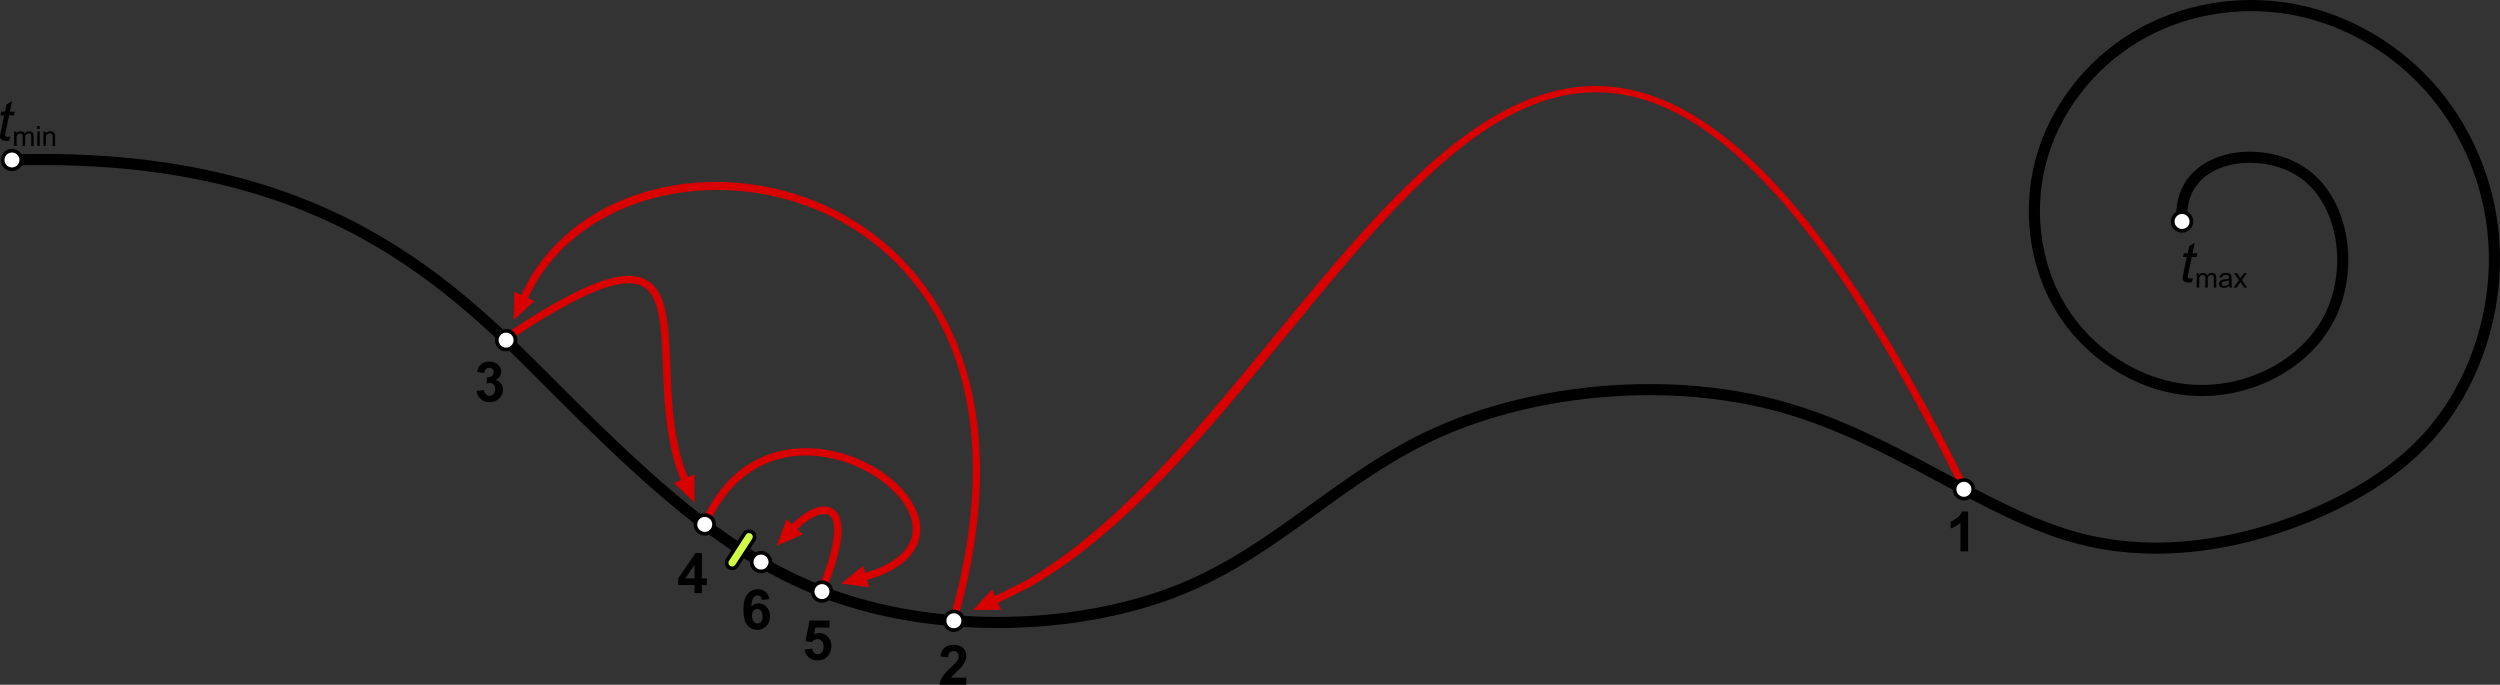 <svg xmlns="http://www.w3.org/2000/svg" xmlns:xlink="http://www.w3.org/1999/xlink" id="Layer_1" width="675.221" height="184.931" x="0" y="0" enable-background="new 0 0 675.221 184.931" version="1.0" viewBox="0 0 675.221 184.931" xml:space="preserve"><rect x="0" y="0" width="675.221" height="184.931" fill="#333333" stroke="none"/><path fill="#D90000" fill-rule="evenodd" d="M258.69,167.021l-1.92-0.54c33.27-117.9-81.65-139.81-111.8-90.54	l-2.41,4.54l1.79,0.81l-5.62,5.14l0.16-7.62l1.85,0.84l2.55-4.82C174.88,22.91,292.35,47.771,258.69,167.021z M262.77,164.751	l5.21-5.551l0.79,1.801l8.12-4.101c87.39-50.02,139.6-258.45,254.48-25.649l-1.791,0.889C415.7-98.64,368.46,107.26,278.02,158.601	l-8.45,4.239l0.81,1.851L262.77,164.751z M222.85,159.83l-1.85-0.77c2.61-6.33,3.86-10.95,4.2-14.2c0.34-3.3-0.3-4.89-1.06-5.54	c-1.45-1.25-4.94-0.1-8.44,3.3l-0.35,0.351l1.45,1.369l-6.98,3.041l2.61-7.16l1.48,1.39l1.07-1.05c3.49-3.12,7.8-5.06,10.47-2.76	c1.54,1.33,2.09,3.81,1.74,7.27C226.82,148.58,225.49,153.41,222.85,159.83z M234.78,158.59l-7.56-0.959l5.91-4.811l0.54,1.9	l3.07-1.03c16.19-6.39,9.95-19.181-1.91-25.96c-13.31-7.62-33.98-8.03-43.64,14.409l-1.83-0.789	c10.29-23.91,32.52-23.341,46.47-15.36c13.64,7.801,19.32,22.52,1.75,29.52l-3.36,1.141L234.78,158.59z M187.56,135.73l-5.49-5.28	l1.86-0.78l-1-2.609c-5.31-15.56-2.82-33.86-5.38-43.57c-1.31-4.98-3.83-7.61-9.53-6.87c-6.06,0.78-15.66,5.36-30.86,15.58	l-1.11-1.65c15.17-10.22,25.13-15.06,31.72-15.91c6.95-0.9,10.21,2.64,11.71,8.34c2.71,10.27,0.11,28.07,5.32,43.359l0.97,2.55	l1.82-0.77L187.56,135.73z" clip-rule="evenodd"/><path fill="none" fill-rule="evenodd" stroke="#000" stroke-linecap="round" stroke-linejoin="round" stroke-width="3" d="M3.23,43.21c84.57-2.59,119.24,34.23,147.38,62.379c28.14,28.141,49.74,47.62,78.32,56.62c28.58,9.011,64.12,7.55,90.32-3.169	c26.2-10.73,43.05-30.721,69.47-42.44c26.42-11.71,62.42-15.13,92.65-6.681c30.229,8.45,54.699,28.78,79.939,35.461	c25.24,6.68,51.25-0.291,69.39-9.19s28.421-19.74,34.94-32.57c6.529-12.83,9.29-27.66,7.59-41.99c-1.7-14.32-7.88-28.14-17.62-38.78	c-9.73-10.63-23.021-18.08-37.239-20.49c-14.211-2.4-29.341,0.24-41.681,7.69c-12.34,7.44-21.88,19.69-25.53,33.63	c-3.649,13.94-1.41,29.55,6.66,41.47c8.06,11.91,21.94,20.12,36.35,20.32c14.41,0.199,29.36-7.601,35.451-20.67	c6.09-13.07,3.329-31.4-8.631-38.75c-11.96-7.34-33.119-3.69-31.64,13.77" clip-rule="evenodd"/><g><path fill="#FFF" fill-rule="evenodd" stroke="#000" stroke-linecap="round" stroke-linejoin="round" d="M591.871,59.82c0-1.4-1.131-2.53-2.521-2.53s-2.521,1.13-2.521,2.53c0,1.39,1.131,2.52,2.521,2.52S591.871,61.21,591.871,59.82z" clip-rule="evenodd"/><path fill="#FFF" fill-rule="evenodd" stroke="#000" stroke-linecap="round" stroke-linejoin="round" d="M5.75,43.21c0-1.39-1.13-2.52-2.52-2.52s-2.52,1.13-2.52,2.52c0,1.4,1.13,2.52,2.52,2.52S5.75,44.61,5.75,43.21z" clip-rule="evenodd"/><path fill="#FFF" fill-rule="evenodd" stroke="#000" stroke-linecap="round" stroke-linejoin="round" d="M139.22,91.87c0-1.4-1.13-2.53-2.53-2.53c-1.39,0-2.52,1.13-2.52,2.53c0,1.39,1.13,2.521,2.52,2.521 C138.09,94.391,139.22,93.26,139.22,91.87z" clip-rule="evenodd"/><path fill="#FFF" fill-rule="evenodd" stroke="#000" stroke-linecap="round" stroke-linejoin="round" d="M192.86,141.631c0-1.391-1.13-2.521-2.52-2.521c-1.39,0-2.52,1.13-2.52,2.521c0,1.399,1.13,2.529,2.52,2.529 C191.73,144.16,192.86,143.03,192.86,141.631z" clip-rule="evenodd"/><path fill="#FFF" fill-rule="evenodd" stroke="#000" stroke-linecap="round" stroke-linejoin="round" d="M208.07,151.811c0-1.4-1.13-2.52-2.52-2.52c-1.4,0-2.53,1.119-2.53,2.52c0,1.39,1.13,2.52,2.53,2.52 C206.94,154.33,208.07,153.2,208.07,151.811z" clip-rule="evenodd"/><path fill="#FFF" fill-rule="evenodd" stroke="#000" stroke-linecap="round" stroke-linejoin="round" d="M224.53,159.78c0-1.399-1.13-2.521-2.52-2.521c-1.39,0-2.52,1.121-2.52,2.521c0,1.39,1.13,2.521,2.52,2.521 C223.4,162.301,224.53,161.17,224.53,159.78z" clip-rule="evenodd"/><path fill="#FFF" fill-rule="evenodd" stroke="#000" stroke-linecap="round" stroke-linejoin="round" d="M260.16,167.66c0-1.39-1.13-2.521-2.53-2.521c-1.39,0-2.52,1.131-2.52,2.521c0,1.391,1.13,2.521,2.52,2.521 C259.03,170.181,260.16,169.051,260.16,167.66z" clip-rule="evenodd"/><path fill="#FFF" fill-rule="evenodd" stroke="#000" stroke-linecap="round" stroke-linejoin="round" d="M532.95,132.16c0-1.4-1.13-2.529-2.52-2.529c-1.4,0-2.521,1.129-2.521,2.529c0,1.391,1.12,2.521,2.521,2.521 C531.82,134.681,532.95,133.551,532.95,132.16z" clip-rule="evenodd"/></g><g><g><path fill-rule="evenodd" d="M2.75,36.85l-0.22,1.08c-0.32,0.09-0.62,0.13-0.92,0.13 c-0.53,0-0.95-0.13-1.26-0.39C0.12,37.47,0,37.21,0,36.87c0-0.17,0.06-0.56,0.19-1.18l0.94-4.52H0.09l0.21-1.02h1.05l0.4-1.91 l1.51-0.92l-0.59,2.83h1.31l-0.22,1.02h-1.3l-0.9,4.3c-0.11,0.55-0.17,0.88-0.17,0.98c0,0.16,0.04,0.28,0.14,0.36 c0.09,0.09,0.23,0.13,0.439,0.13C2.26,36.94,2.52,36.91,2.75,36.85z" clip-rule="evenodd"/><path fill-rule="evenodd" d="M3.82,39.43v-3.89h0.59v0.54c0.12-0.19,0.28-0.34,0.49-0.46 c0.2-0.11,0.43-0.17,0.689-0.17c0.291,0,0.52,0.06,0.71,0.18c0.18,0.12,0.31,0.29,0.39,0.5c0.3-0.45,0.7-0.68,1.2-0.68 c0.38,0,0.68,0.11,0.89,0.32c0.2,0.21,0.31,0.54,0.31,0.99v2.67H8.43v-2.45c0-0.27-0.02-0.46-0.06-0.57 c-0.04-0.12-0.12-0.21-0.23-0.28c-0.12-0.07-0.25-0.11-0.4-0.11c-0.27,0-0.5,0.09-0.68,0.27c-0.18,0.19-0.27,0.48-0.27,0.88v2.26 H6.13V36.9c0-0.29-0.05-0.51-0.161-0.66c-0.11-0.15-0.29-0.22-0.53-0.22c-0.18,0-0.36,0.05-0.51,0.15 c-0.16,0.1-0.28,0.24-0.35,0.43c-0.07,0.18-0.1,0.46-0.1,0.81v2.02H3.82z" clip-rule="evenodd"/><path fill-rule="evenodd" d="M10.07,34.82v-0.76h0.66v0.76H10.07z M10.07,39.43v-3.89h0.66v3.89H10.07z" clip-rule="evenodd"/><path fill-rule="evenodd" d="M11.73,39.43v-3.89h0.6v0.55c0.28-0.43,0.69-0.64,1.23-0.64 c0.24,0,0.45,0.04,0.65,0.13c0.2,0.08,0.34,0.19,0.44,0.33c0.1,0.13,0.169,0.3,0.209,0.48c0.021,0.13,0.03,0.34,0.03,0.65v2.39 h-0.66v-2.37c0-0.27-0.02-0.47-0.07-0.6c-0.05-0.13-0.15-0.24-0.28-0.32c-0.13-0.08-0.28-0.12-0.46-0.12 c-0.28,0-0.52,0.09-0.72,0.27c-0.21,0.18-0.31,0.51-0.31,1.01v2.13H11.73z" clip-rule="evenodd"/></g></g><g><g><path fill-rule="evenodd" d="M592.25,75.1l-0.22,1.08c-0.319,0.09-0.62,0.13-0.92,0.13 c-0.53,0-0.95-0.13-1.26-0.39c-0.229-0.2-0.351-0.46-0.351-0.8c0-0.17,0.061-0.56,0.19-1.18l0.939-4.52h-1.04l0.211-1.02h1.05 l0.399-1.91l1.511-0.92l-0.591,2.83h1.311l-0.22,1.02h-1.3l-0.9,4.3c-0.11,0.55-0.17,0.88-0.17,0.98c0,0.16,0.04,0.28,0.14,0.36 c0.091,0.09,0.23,0.13,0.44,0.13C591.76,75.19,592.02,75.16,592.25,75.1z" clip-rule="evenodd"/><path fill-rule="evenodd" d="M593.32,77.68v-3.89h0.59v0.54c0.12-0.19,0.28-0.34,0.49-0.46 c0.2-0.11,0.43-0.17,0.689-0.17c0.29,0,0.521,0.06,0.711,0.18c0.18,0.12,0.31,0.29,0.39,0.5c0.3-0.45,0.7-0.68,1.2-0.68 c0.38,0,0.68,0.11,0.89,0.32c0.2,0.21,0.31,0.54,0.31,0.99v2.67h-0.659v-2.45c0-0.27-0.021-0.46-0.06-0.57 c-0.041-0.12-0.121-0.21-0.23-0.28c-0.12-0.07-0.25-0.11-0.4-0.11c-0.27,0-0.5,0.09-0.68,0.27c-0.181,0.19-0.27,0.48-0.27,0.88 v2.26h-0.661v-2.53c0-0.29-0.05-0.51-0.159-0.66c-0.11-0.15-0.29-0.22-0.53-0.22c-0.18,0-0.36,0.05-0.51,0.15 c-0.16,0.1-0.28,0.24-0.351,0.43c-0.069,0.18-0.1,0.46-0.1,0.81v2.02H593.32z" clip-rule="evenodd"/><path fill-rule="evenodd" d="M602.1,77.2c-0.24,0.2-0.471,0.35-0.7,0.44c-0.23,0.08-0.47,0.12-0.73,0.12 c-0.42,0-0.75-0.1-0.979-0.31s-0.351-0.47-0.351-0.8c0-0.19,0.051-0.36,0.131-0.52c0.09-0.16,0.199-0.28,0.34-0.38 c0.14-0.09,0.3-0.17,0.48-0.22c0.129-0.03,0.319-0.06,0.58-0.09c0.539-0.07,0.93-0.14,1.18-0.23c0-0.09,0-0.15,0-0.17 c0-0.27-0.061-0.46-0.18-0.57c-0.171-0.15-0.421-0.22-0.75-0.22c-0.311,0-0.541,0.05-0.69,0.16c-0.15,0.11-0.261,0.3-0.33,0.58 l-0.64-0.09c0.06-0.28,0.149-0.5,0.289-0.67c0.13-0.17,0.32-0.3,0.58-0.39c0.25-0.09,0.55-0.14,0.881-0.14 c0.33,0,0.6,0.04,0.81,0.12s0.359,0.17,0.46,0.29c0.1,0.12,0.16,0.27,0.2,0.45c0.02,0.11,0.04,0.32,0.04,0.61v0.88 c0,0.61,0.01,1,0.04,1.16c0.03,0.16,0.079,0.32,0.159,0.47h-0.68C602.169,77.541,602.121,77.38,602.1,77.2z M602.05,75.73 c-0.24,0.09-0.601,0.18-1.08,0.24c-0.271,0.04-0.46,0.09-0.57,0.14c-0.109,0.04-0.2,0.12-0.26,0.21 c-0.061,0.09-0.09,0.2-0.09,0.31c0,0.18,0.06,0.33,0.199,0.44c0.13,0.12,0.32,0.18,0.58,0.18c0.25,0,0.48-0.06,0.681-0.17 c0.2-0.11,0.34-0.26,0.43-0.45c0.07-0.15,0.11-0.37,0.11-0.66V75.73z" clip-rule="evenodd"/><path fill-rule="evenodd" d="M603.3,77.68l1.42-2.02l-1.32-1.87h0.83l0.6,0.91c0.11,0.17,0.2,0.32,0.271,0.44 c0.1-0.17,0.2-0.31,0.29-0.43l0.66-0.92h0.789l-1.35,1.83l1.45,2.06h-0.811l-0.8-1.21l-0.209-0.33l-1.021,1.54H603.3z" clip-rule="evenodd"/></g></g><g><g><path fill-rule="evenodd" d="M531.56,148.931H529.5v-7.761c-0.75,0.7-1.64,1.22-2.66,1.561v-1.87 c0.54-0.17,1.121-0.51,1.75-1c0.631-0.49,1.061-1.06,1.301-1.71h1.67V148.931z" clip-rule="evenodd"/></g></g><g><g><path fill-rule="evenodd" d="M260.99,183.01v1.921h-7.21c0.08-0.73,0.31-1.41,0.7-2.061 c0.39-0.649,1.16-1.5,2.32-2.569c0.92-0.87,1.49-1.45,1.7-1.76c0.29-0.431,0.43-0.851,0.43-1.261c0-0.46-0.12-0.81-0.37-1.06 s-0.59-0.37-1.02-0.37s-0.77,0.13-1.03,0.39c-0.25,0.261-0.4,0.69-0.44,1.29l-2.05-0.21c0.12-1.13,0.51-1.939,1.15-2.439 c0.65-0.491,1.45-0.73,2.42-0.73c1.06,0,1.89,0.28,2.5,0.851c0.6,0.569,0.9,1.279,0.9,2.13c0,0.489-0.08,0.949-0.26,1.379 c-0.17,0.44-0.44,0.9-0.82,1.38c-0.25,0.311-0.7,0.771-1.35,1.37c-0.65,0.591-1.06,0.991-1.23,1.181 c-0.18,0.199-0.32,0.39-0.42,0.569H260.99z" clip-rule="evenodd"/></g></g><g><g><path fill-rule="evenodd" d="M128.72,105.58l1.99-0.24c0.07,0.5,0.24,0.891,0.51,1.161 c0.28,0.27,0.62,0.399,1.02,0.399c0.42,0,0.78-0.16,1.07-0.48c0.29-0.319,0.43-0.76,0.43-1.3c0-0.52-0.13-0.93-0.41-1.229 c-0.28-0.311-0.62-0.46-1.02-0.46c-0.26,0-0.58,0.05-0.95,0.149l0.23-1.67c0.56,0.01,0.98-0.109,1.28-0.359 c0.29-0.26,0.43-0.601,0.43-1.03c0-0.36-0.1-0.65-0.32-0.86c-0.21-0.22-0.5-0.32-0.85-0.32c-0.36,0-0.66,0.12-0.91,0.36 c-0.24,0.25-0.4,0.601-0.45,1.07l-1.9-0.32c0.14-0.649,0.33-1.17,0.6-1.56c0.27-0.381,0.64-0.69,1.11-0.91 c0.48-0.221,1.01-0.33,1.6-0.33c1.01,0,1.83,0.32,2.44,0.96c0.5,0.53,0.75,1.12,0.75,1.79c0,0.939-0.51,1.689-1.55,2.25 c0.62,0.141,1.11,0.43,1.48,0.891c0.37,0.46,0.55,1.01,0.55,1.659c0,0.95-0.34,1.75-1.03,2.41c-0.69,0.67-1.54,1-2.57,1 c-0.97,0-1.78-0.28-2.42-0.84C129.19,107.21,128.82,106.48,128.72,105.58z" clip-rule="evenodd"/></g></g><g><g><path fill-rule="evenodd" d="M187.58,160.181v-2.16h-4.4v-1.811l4.66-6.81h1.73v6.81h1.33v1.811h-1.33v2.16 H187.58z M187.58,156.21v-3.669l-2.47,3.669H187.58z" clip-rule="evenodd"/></g></g><g><g><path fill-rule="evenodd" d="M217.32,175.41l2.05-0.21c0.06,0.47,0.24,0.83,0.52,1.101 c0.29,0.279,0.62,0.409,1,0.409c0.43,0,0.79-0.169,1.09-0.52c0.3-0.351,0.45-0.88,0.45-1.58c0-0.66-0.15-1.15-0.45-1.479 c-0.29-0.33-0.68-0.5-1.15-0.5c-0.59,0-1.12,0.259-1.59,0.789l-1.67-0.25l1.06-5.58h5.44v1.92h-3.88l-0.33,1.83 c0.46-0.229,0.93-0.35,1.41-0.35c0.91,0,1.69,0.33,2.32,1c0.64,0.66,0.95,1.52,0.95,2.58c0,0.89-0.25,1.681-0.77,2.37 c-0.69,0.949-1.66,1.42-2.9,1.42c-0.99,0-1.8-0.271-2.43-0.8C217.82,177.03,217.44,176.311,217.32,175.41z" clip-rule="evenodd"/></g></g><g><g><path fill-rule="evenodd" d="M207.77,161.82l-2,0.221c-0.05-0.41-0.17-0.711-0.38-0.91 c-0.2-0.2-0.47-0.291-0.8-0.291c-0.43,0-0.8,0.19-1.1,0.58c-0.3,0.391-0.49,1.211-0.57,2.44c0.52-0.601,1.15-0.91,1.92-0.91 c0.86,0,1.59,0.33,2.2,0.98c0.62,0.659,0.92,1.5,0.92,2.54c0,1.1-0.32,1.979-0.96,2.64c-0.65,0.67-1.48,1-2.49,1 c-1.08,0-1.97-0.42-2.67-1.26c-0.7-0.85-1.05-2.23-1.05-4.15c0-1.96,0.37-3.38,1.09-4.25c0.73-0.87,1.68-1.3,2.84-1.3 c0.81,0,1.49,0.22,2.02,0.68C207.28,160.291,207.62,160.95,207.77,161.82z M203.1,166.311c0,0.67,0.15,1.18,0.46,1.55 c0.31,0.36,0.66,0.54,1.06,0.54c0.38,0,0.69-0.149,0.95-0.44c0.25-0.3,0.38-0.79,0.38-1.47c0-0.699-0.14-1.21-0.41-1.53 c-0.27-0.329-0.62-0.489-1.03-0.489c-0.39,0-0.73,0.149-1,0.46C203.24,165.24,203.1,165.7,203.1,166.311z" clip-rule="evenodd"/></g></g><path fill="#D1FF47" fill-rule="evenodd" stroke="#000" d="M197.77,153.51	c-0.29,0.011-0.58-0.069-0.84-0.239c-0.7-0.45-0.89-1.381-0.44-2.07l4.56-7.03c0.45-0.699,1.38-0.899,2.08-0.449	c0.69,0.46,0.89,1.39,0.44,2.08L199,152.83C198.72,153.271,198.25,153.51,197.77,153.51z" clip-rule="evenodd"/></svg>